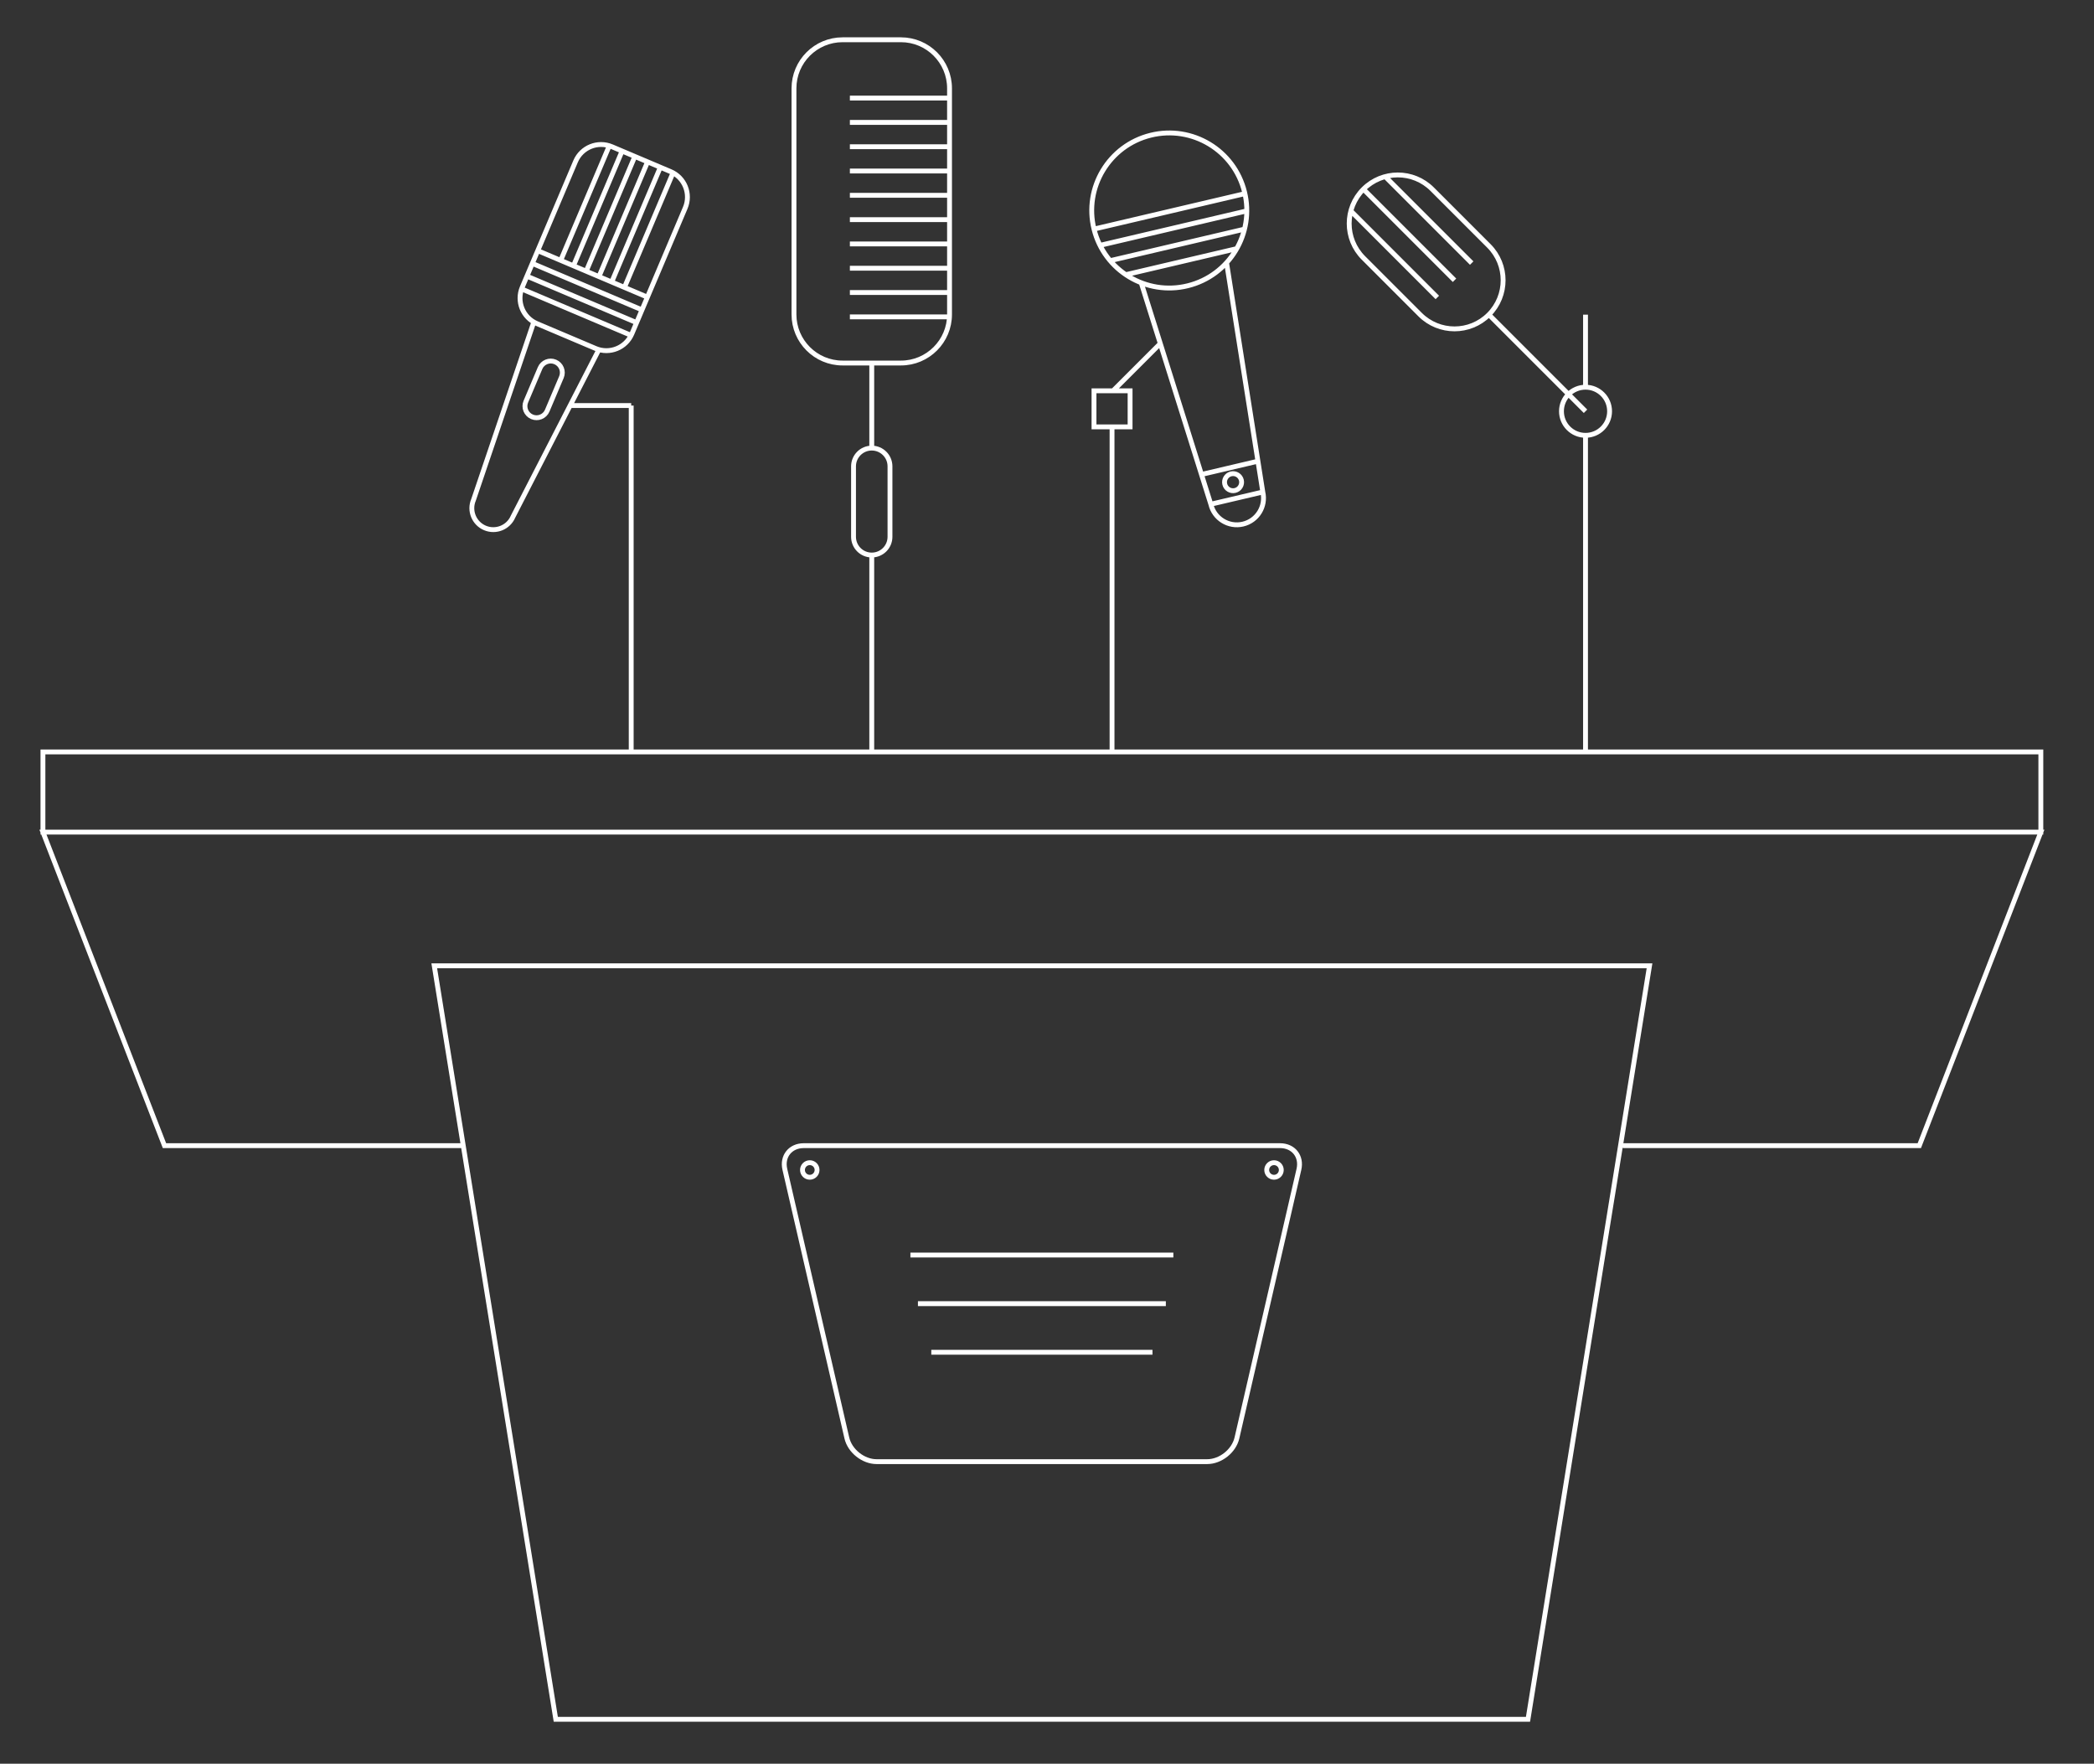 <?xml version="1.0" encoding="utf-8"?>
<!-- Generator: Adobe Illustrator 16.0.0, SVG Export Plug-In . SVG Version: 6.00 Build 0)  -->
<!DOCTYPE svg PUBLIC "-//W3C//DTD SVG 1.1//EN" "http://www.w3.org/Graphics/SVG/1.1/DTD/svg11.dtd">
<svg version="1.1" id="Layer_1" xmlns="http://www.w3.org/2000/svg" xmlns:xlink="http://www.w3.org/1999/xlink" x="0px" y="0px"
	 width="861.539px" height="725.641px" viewBox="0 0 861.539 725.641" enable-background="new 0 0 861.539 725.641"
	 xml:space="preserve">
<rect x="0" y="0" width="861.539" height="725.641" fill="#333333" stroke="none"/>
<path fill="none" stroke="#FFFFFF" stroke-width="2" stroke-miterlimit="10" d="M390.667,129.359c0,11.046-8.954,20-20,20h-24
	c-11.046,0-20-8.954-20-20v-93c0-11.046,8.954-20,20-20h24c11.046,0,20,8.954,20,20V129.359z M390.667,40.359h-41 M390.667,50.359
	h-41 M390.667,60.359h-41 M390.667,70.359h-41 M390.667,80.359h-41 M390.667,90.359h-41 M390.667,100.359h-41 M390.667,110.359h-41
	 M390.667,120.359h-41 M390.667,130.359h-41 M358.667,149.359v35 M358.667,228.359v81.667 M366.167,191.859
	c0-4.142-3.357-7.5-7.5-7.5l0,0c-4.143,0-7.5,3.358-7.5,7.5v29c0,4.142,3.357,7.5,7.5,7.5l0,0c4.143,0,7.5-3.358,7.5-7.5V191.859z
	 M473.424,55.636c-17.101,4.224-27.539,21.511-23.316,38.612c4.224,17.101,21.512,27.54,38.612,23.316
	c17.101-4.223,27.54-21.511,23.316-38.612C507.812,61.851,490.526,51.412,473.424,55.636z M469.393,115.917l28.777,91.529
	c1.387,5.907,7.301,9.57,13.207,8.183l0,0c5.906-1.387,9.57-7.3,8.183-13.207l-14.978-94.77 M498.17,207.446l21.39-5.024
	 M494.323,195.207l23.23-5.457 M506.52,194.958c-1.889,0.444-3.062,2.335-2.617,4.225c0.443,1.89,2.335,3.061,4.225,2.617
	s3.062-2.335,2.617-4.224C510.301,195.687,508.41,194.515,506.52,194.958z M584.292,129.452c7.811,7.811,20.474,7.811,28.284,0l0,0
	c7.811-7.811,7.811-20.474,0-28.284l-23.334-23.335c-7.812-7.811-20.475-7.811-28.285,0l0,0c-7.811,7.811-7.811,20.474,0,28.284
	L584.292,129.452z M560.958,77.833l37.477,37.477 M569.973,72.707l35.532,35.532 M555.831,86.849l35.533,35.532 M612.577,129.452
	l39.758,39.757 M642.436,169.209c0,5.467,4.432,9.899,9.898,9.899s9.898-4.432,9.898-9.899s-4.432-9.899-9.898-9.899
	S642.436,163.742,642.436,169.209z M652.334,179.108v129.917 M652.334,159.337v-29.885 M678.667,397.359h-500l50,310h400
	L678.667,397.359z M667.667,471.359h122l50-129h-822l50,129h123 M839.667,309.359h-822v33h822V309.359z M534.418,481.103
	c1.236-5.359-2.252-9.744-7.752-9.744h-196c-5.5,0-8.988,4.385-7.751,9.744l25.503,110.512c1.237,5.359,6.749,9.744,12.249,9.744
	h136c5.5,0,11.012-4.385,12.248-9.744L534.418,481.103z M450.108,94.248l62.065-14.577 M512.972,86.763l-60.423,14.191
	 M456.727,107.254l55.309-12.99 M463.17,113.021l45.664-10.725 M477.387,141.342l-19.328,19.328 M464.952,160.787h-14.844v14.845
	h14.844V160.787z M457.53,175.632v133.394 M219.597,132.585l-24.766,73.045c-1.903,4.491,0.195,9.674,4.686,11.578l0,0
	c4.491,1.903,9.674-0.195,11.578-4.686l35.258-68.599 M281.928,85.527c2.456-5.795-0.251-12.483-6.046-14.938L251.75,60.362
	c-5.795-2.456-12.483,0.251-14.938,6.046l-21.949,51.794c-2.455,5.794,0.251,12.482,6.046,14.938l24.131,10.226
	c5.795,2.456,12.483-0.251,14.938-6.046L281.928,85.527z M230.986,155.17c1.027-2.425-0.105-5.224-2.531-6.251l0,0
	c-2.424-1.027-5.224,0.105-6.251,2.53l-5.843,13.788c-1.028,2.425,0.105,5.224,2.53,6.251l0,0c2.425,1.028,5.224-0.104,6.252-2.53
	L230.986,155.17z M221.25,103.131l45.116,19.119 M219.026,108.377l45.116,19.119 M216.804,113.623l45.116,19.119 M214.581,118.869
	l45.116,19.119 M250.701,59.918l-20.008,47.215 M255.947,62.141l-20.008,47.215 M261.193,64.364l-20.008,47.215 M266.438,66.587
	l-20.008,47.215 M271.685,68.81l-20.008,47.215 M276.931,71.033l-20.008,47.215 M234.564,166.859h25.133 M259.697,166.859v142.167
	 M374.573,516.359H482.76 M377.667,536.359h102 M383.167,556.359h91 M524.167,478.359c-1.657,0-3,1.343-3,3s1.343,3,3,3s3-1.343,3-3
	S525.824,478.359,524.167,478.359z M333.167,478.359c-1.657,0-3,1.343-3,3s1.343,3,3,3s3-1.343,3-3S334.824,478.359,333.167,478.359
	z"/>
</svg>
